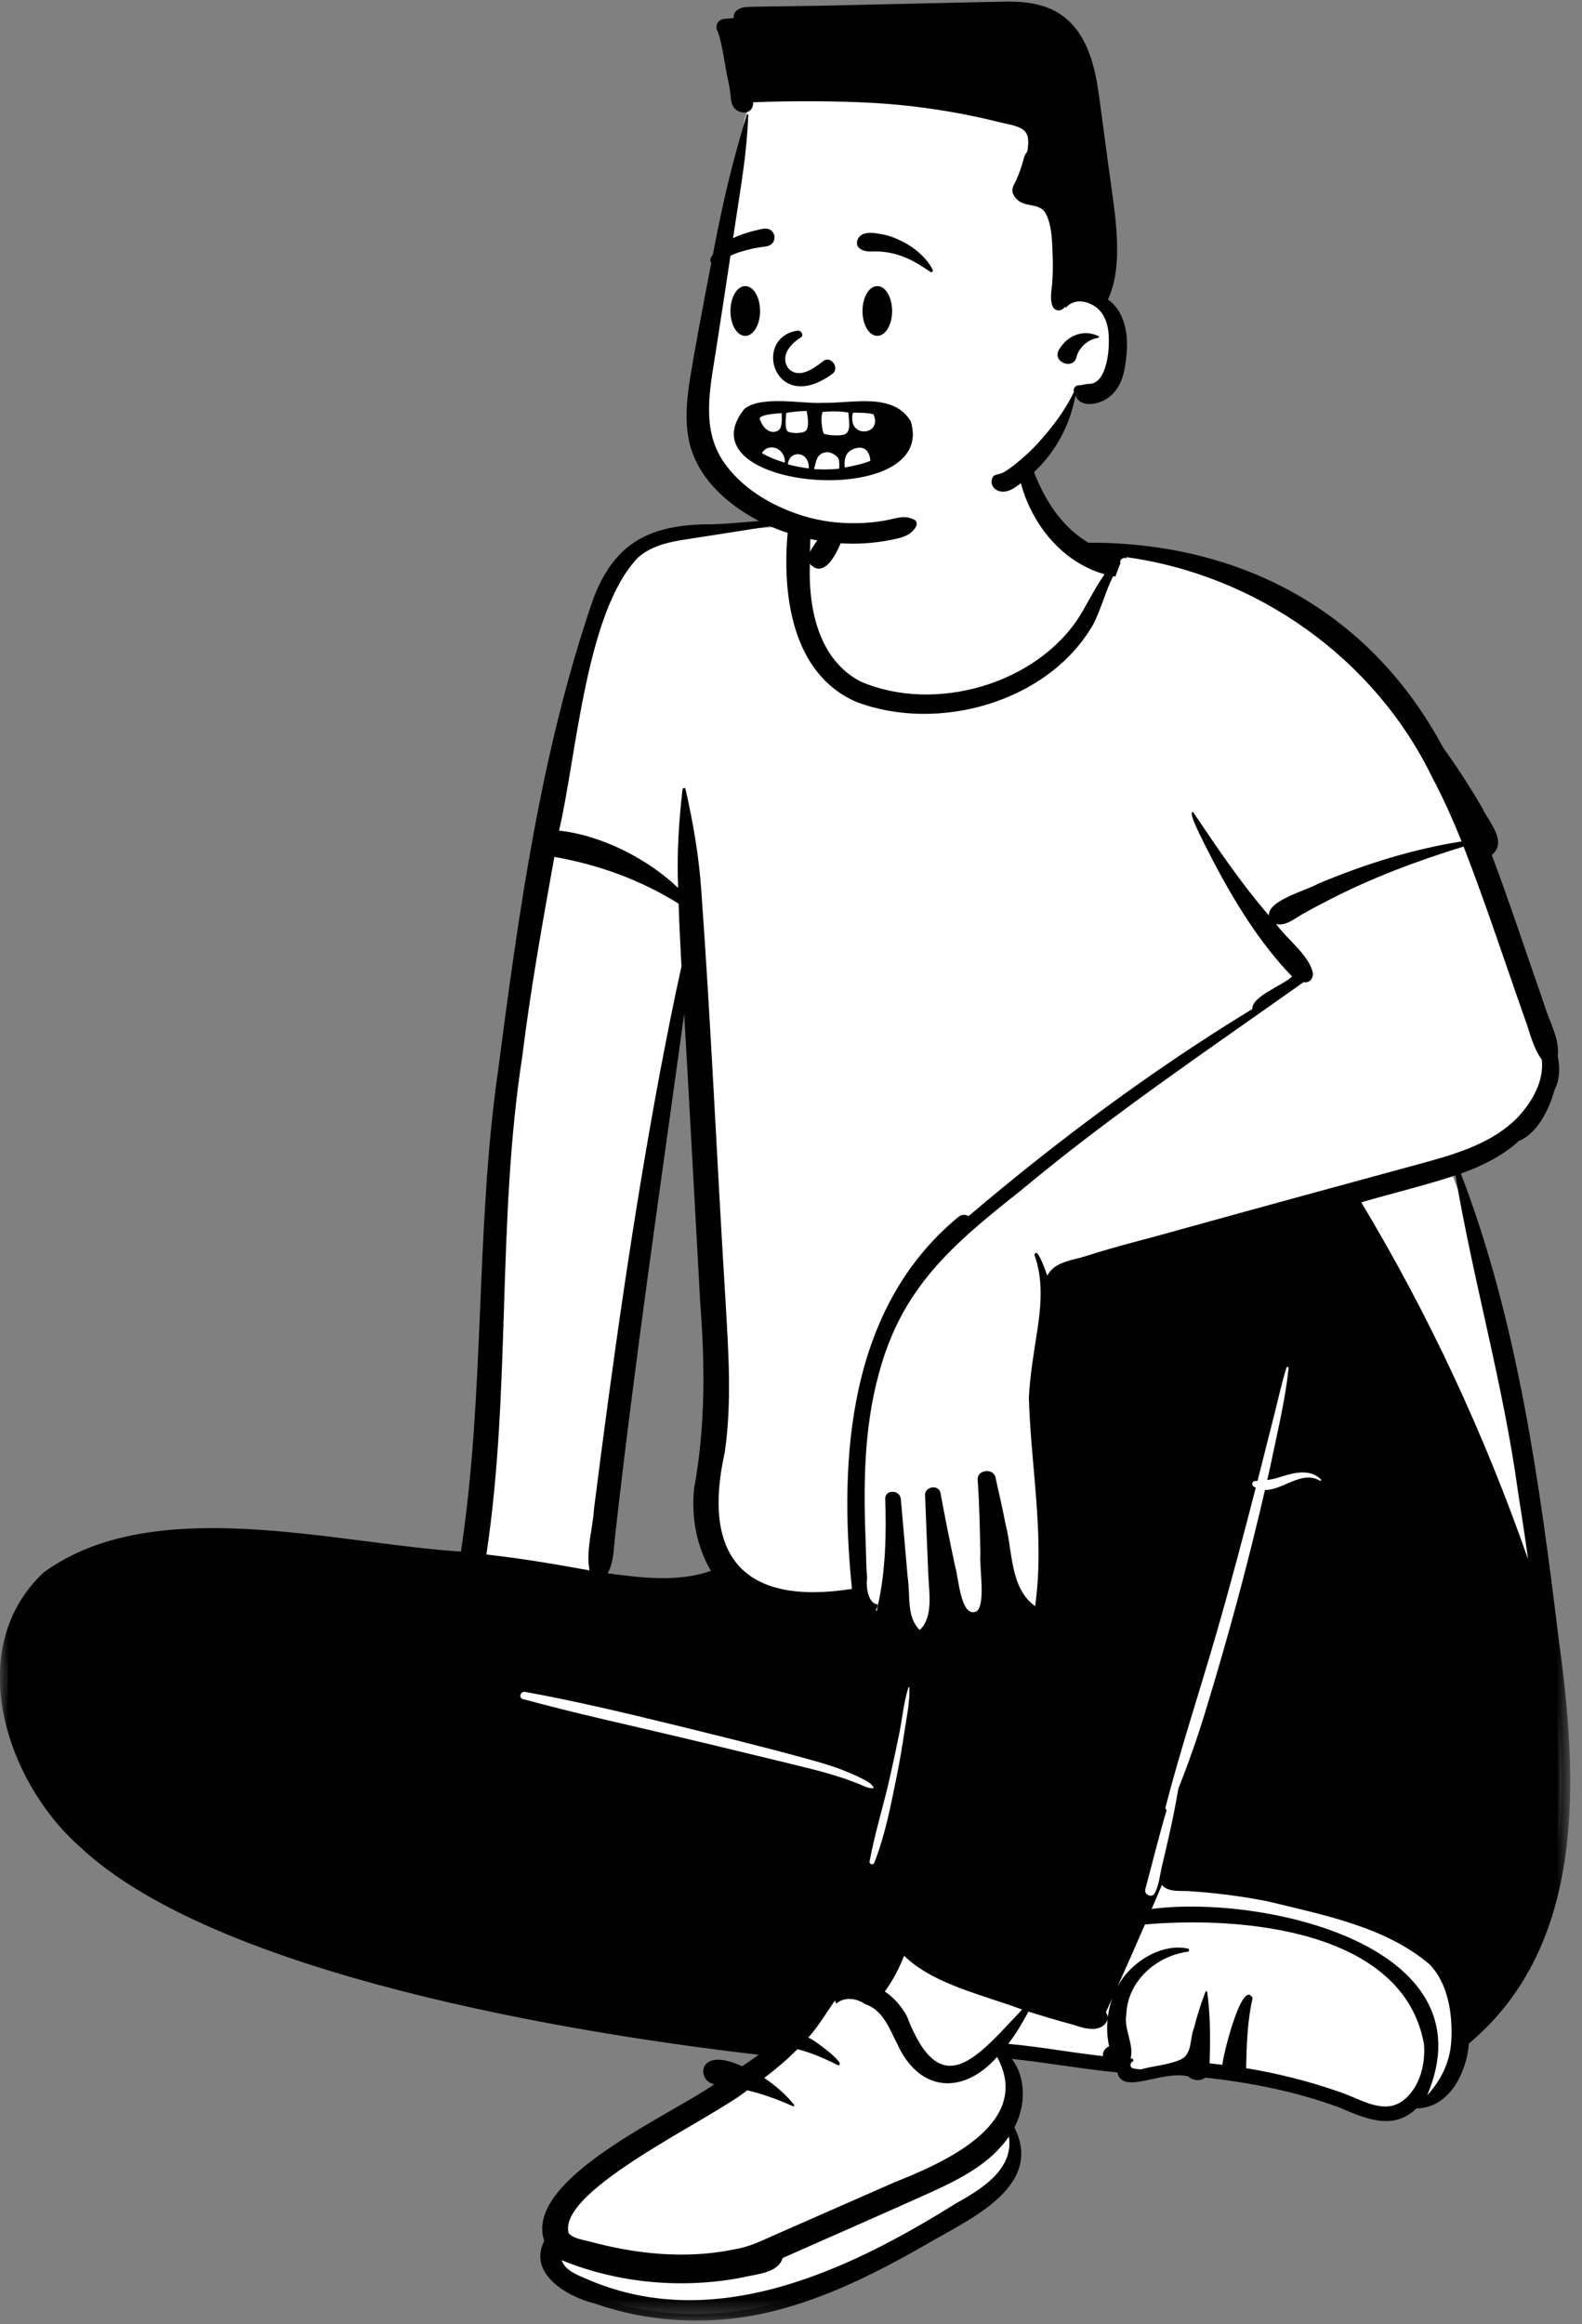 <svg width="94" height="138" viewBox="0 0 94 138" fill="none" xmlns="http://www.w3.org/2000/svg">
<rect x="0" y="0" width="94" height="138" fill="#808080" stroke="none"/>
<path fill-rule="evenodd" clip-rule="evenodd" d="M41.663 88.059C41.503 89.727 41.83 91.32 42.61 92.666L42.864 93.104L42.381 93.272C41.502 93.579 40.525 93.728 39.393 93.728C38.228 93.728 37.017 93.567 36.044 93.436L35.421 93.353L35.727 92.813C35.974 92.379 36.019 91.852 36.067 91.295C36.08 91.146 36.094 90.991 36.111 90.838C37.033 82.609 38.199 74.274 39.326 66.213C39.623 64.092 39.929 61.898 40.227 59.74L41.08 59.773C41.31 63.767 41.533 67.828 41.748 71.756C41.843 73.483 41.938 75.21 42.033 76.937C42.374 81.303 42.256 84.838 41.663 88.059ZM41.315 137.401C42.568 137.401 43.824 137.271 45.047 137.014C48.875 136.211 52.352 134.319 55.312 132.608C55.463 132.522 55.616 132.437 55.773 132.349C56.932 131.702 58.373 130.896 59.277 129.914C60.268 128.837 60.439 127.763 59.814 126.535L59.715 126.341L59.818 126.149C60.465 124.946 60.417 123.458 59.701 122.531L59.099 121.751L60.089 121.856C61.087 121.962 62.092 122.105 63.064 122.243C64.143 122.397 65.259 122.556 66.358 122.662L66.663 122.692L66.734 122.986C66.773 123.149 66.821 123.248 67.16 123.248C67.454 123.248 67.849 123.162 68.267 123.071C68.786 122.959 69.374 122.831 69.941 122.831C70.191 122.831 70.415 122.854 70.627 122.903L70.751 122.932L70.839 123.022C70.895 123.079 70.991 123.115 71.088 123.115C71.162 123.115 71.231 123.094 71.277 123.058L71.415 122.95L71.591 122.969C74.655 123.305 77.296 123.895 79.666 124.771L79.677 124.775L79.729 124.797C80.586 125.167 81.472 125.548 82.279 125.548C82.869 125.548 83.348 125.348 83.787 124.918L83.911 124.796L84.086 124.795C85.86 124.778 86.671 122.712 86.783 121.328L86.797 121.153L86.933 121.04C90.025 118.449 91.851 114.89 92.514 110.16C93.119 105.852 92.655 101.31 92.121 97.435C90.887 87.392 89.6 78.389 86.328 69.851L86.175 69.452L86.583 69.305C87.996 68.799 89.076 68.194 89.884 67.456L89.94 67.405L90.011 67.376C91.17 66.901 91.737 65.146 91.884 64.62L91.895 64.577L91.916 64.538C92.152 64.085 92.207 63.455 92.066 62.81L92.05 62.74L92.059 62.669C92.135 62.056 91.882 61.416 91.614 60.737C91.491 60.427 91.364 60.107 91.272 59.788C90.953 58.876 90.635 57.948 90.328 57.05C89.638 55.036 88.924 52.954 88.164 50.928L88.06 50.651L88.289 50.46C88.68 50.134 88.549 49.75 87.986 48.833C87.852 48.616 87.726 48.411 87.631 48.209C86.908 46.962 86.133 45.765 85.328 44.651L85.312 44.628L85.298 44.603C81.166 36.899 73.837 32.655 64.66 32.655L64.473 32.656L64.369 32.594C62.649 31.561 61.422 29.789 60.616 27.177L60.59 27.094L60.6 27.007C60.628 26.767 60.658 26.451 60.648 26.145C60.621 25.369 60.317 24.677 59.812 24.245C58.855 23.427 57.401 23.359 55.994 23.359H55.792C53.993 23.364 52.724 23.676 51.796 24.34C50.718 25.112 50.122 26.358 49.974 28.15C49.93 28.686 49.932 29.241 49.933 29.779L49.933 29.928L49.915 29.988C49.786 30.414 49.635 30.823 49.465 31.204L49.291 31.596L48.895 31.419C48.639 31.305 48.314 31.246 47.902 31.24C47.783 31.237 47.667 31.236 47.55 31.236C46.593 31.236 45.57 31.323 44.58 31.407C43.834 31.471 43.062 31.537 42.316 31.566L42.305 31.566C42.305 31.566 42.202 31.566 42.156 31.566C40.341 31.566 39.026 31.85 38.016 32.462C36.929 33.121 36.147 34.178 35.556 35.789C32.385 45.024 31.082 54.971 29.932 63.747C29.28 68.336 29.082 73.041 28.89 77.591C28.687 82.393 28.478 87.359 27.736 92.213L27.678 92.597L27.284 92.571C25.552 92.46 23.679 92.219 21.697 91.965C18.685 91.578 15.571 91.178 12.56 91.178C8.351 91.178 5.159 92.005 2.805 93.706C1.163 95.25 0.314 97.341 0.349 99.754C0.398 103.164 2.204 106.934 4.951 109.358L4.961 109.367C8.432 112.642 14.769 115.481 23.794 117.808C32.094 119.947 40.678 121.11 45.057 121.612L46.141 121.737L45.261 122.372C44.905 122.629 44.58 122.855 44.268 123.063L44.066 123.198L43.846 123.097C43.217 122.809 42.817 122.748 42.592 122.748C42.393 122.748 42.153 122.792 42.139 122.997C42.131 123.132 42.227 123.332 42.43 123.358L43.507 123.492L42.627 124.118C42.04 124.536 41.163 125.041 40.148 125.625C36.828 127.535 31.81 130.421 32.673 132.956L32.73 133.123L32.649 133.28C32.417 133.734 32.398 134.155 32.589 134.568C32.999 135.452 34.28 136.124 35.369 136.397L35.388 136.402L35.406 136.408C37.3 137.067 39.288 137.401 41.315 137.401Z" fill="white"/>
<mask id="mask0_38_17280" style="mask-type:alpha" maskUnits="userSpaceOnUse" x="-1" y="25" width="95" height="113">
<path d="M93.3 25.001H-0.008V137.794H93.3V25.001Z" fill="white"/>
</mask>
<g mask="url(#mask0_38_17280)">
<path fill-rule="evenodd" clip-rule="evenodd" d="M35.026 93.246C34.803 92.035 35.225 90.785 35.298 89.566C36.402 80.868 37.621 72.177 39.237 63.556C39.633 61.492 40.033 59.438 40.492 57.386C40.423 56.143 40.362 54.901 40.322 53.657C38.08 52.25 35.553 51.34 32.939 50.88C32.232 54.81 31.526 58.736 31.037 62.701C29.51 72.514 30.381 82.5 28.9 92.302C30.954 92.532 32.993 92.872 35.026 93.246ZM31.083 100.891C32.628 101.301 34.174 101.694 35.731 102.055C38.502 102.7 41.273 103.346 44.036 104.019C45.416 104.355 46.799 104.681 48.175 105.027C48.829 105.192 49.478 105.375 50.117 105.587C50.436 105.693 50.748 105.814 51.06 105.938C51.333 106.048 51.591 106.198 51.891 106.177C51.909 106.175 51.92 106.158 51.911 106.142C51.754 105.853 51.43 105.717 51.145 105.571C50.83 105.41 50.501 105.272 50.172 105.141C49.443 104.848 48.682 104.633 47.924 104.425C45.168 103.668 42.388 102.989 39.611 102.31C36.821 101.628 34.031 100.975 31.204 100.459C30.919 100.407 30.796 100.815 31.083 100.891ZM44.767 124.208C44.644 124.175 44.519 124.145 44.395 124.116C42.413 125.763 33.079 130.042 33.789 132.597C34.04 132.915 34.64 132.987 35.02 133.09C35.681 133.269 36.349 133.423 37.023 133.546C39.203 133.942 41.46 134.011 43.637 133.559C44.438 133.437 45.161 133.096 45.89 132.767C48.247 131.731 50.842 130.588 53.188 129.561C56.167 128.382 61.394 126.058 59.244 122.136C57.208 124.423 54.623 124.223 53.321 121.381C52.872 120.518 52.48 119.355 51.425 119.006C50.869 118.631 50.157 118.553 49.693 118.971C49.659 118.919 49.629 118.846 49.612 118.781C49.088 119.526 48.636 120.31 48.022 120.991C48.233 121.002 50.428 122.624 49.781 122.625C49.001 122.224 48.227 121.89 47.385 121.674C46.775 122.287 46.105 122.856 45.41 123.383C46.084 123.828 46.691 124.373 47.178 124.965C47.221 125.017 47.169 125.084 47.106 125.056C46.349 124.719 45.57 124.423 44.767 124.208ZM34.72 135.258C42.301 138.658 50.328 134.872 56.793 130.836C58.285 130.004 60.248 128.824 59.946 126.866C58.847 128.471 57.035 129.386 55.296 130.178C52.375 131.497 49.434 132.773 46.505 134.075C46.228 134.991 44.905 135.027 44.106 135.23C40.547 135.919 36.722 135.577 33.373 134.203C33.566 134.776 34.201 135.039 34.72 135.258ZM64.969 122.019C65.156 122.043 65.343 122.064 65.531 122.086C65.511 121.838 65.661 121.591 65.901 121.514C65.793 120.989 65.753 120.447 65.811 119.915C65.498 120.723 64.487 120.477 63.844 120.245C62.927 119.996 62.016 119.728 61.109 119.442C60.751 120.105 60.372 120.759 59.907 121.359C61.602 121.51 63.28 121.809 64.969 122.019ZM65.714 119.477C65.759 119.572 65.824 119.673 65.825 119.787C65.871 119.394 65.96 119.006 66.096 118.634C65.969 118.915 65.842 119.196 65.714 119.477ZM66.784 117.37C67.618 116.285 69.159 115.398 70.583 115.701C70.675 115.72 70.677 115.867 70.583 115.886C68.67 116.145 66.989 117.66 66.923 119.62C66.772 120.506 67.39 121.377 67.182 122.228C67.223 122.231 67.264 122.233 67.305 122.235C67.32 122.292 67.334 122.343 67.352 122.387C67.145 122.422 67.084 122.754 67.328 122.813C67.473 122.848 67.624 122.866 67.777 122.874C68.557 122.664 69.38 122.615 70.126 122.304C70.864 121.979 70.68 121.064 70.94 120.43C71.131 119.7 71.35 118.972 71.627 118.271C71.647 118.214 71.724 118.227 71.73 118.284C71.925 119.683 71.919 121.105 71.871 122.515C72.127 122.541 72.382 122.57 72.637 122.602C72.621 122.208 73.804 117.41 74.428 118.641C74.114 119.995 74.076 121.409 74.042 122.802C75.894 123.107 77.718 123.56 79.492 124.178C80.743 124.556 82.23 125.676 83.444 124.664C84.385 123.887 84.701 122.533 84.613 121.38C83.39 114.561 73.733 113.765 68.032 114.269C67.493 115.509 66.945 116.746 66.389 117.979C66.504 117.767 66.636 117.563 66.784 117.37ZM86.228 121.247C86.332 119.699 86.072 117.772 84.922 116.618C82.293 114.398 78.61 113.699 75.324 112.896C73.793 112.594 72.241 112.393 70.683 112.294C70.13 112.25 69.428 112.375 69.038 111.924C68.837 112.399 68.633 112.874 68.429 113.348C74.972 112.493 88.622 115.466 84.799 124.414C85.609 123.538 86.145 122.472 86.228 121.247ZM90.796 92.585C90.613 91.256 90.412 89.928 90.201 88.603C89.336 82.263 87.547 76.092 86.481 69.795C84.636 70.394 82.746 70.85 80.882 71.39C84.92 78.094 88.223 85.213 90.796 92.585ZM75.634 86.347C75.989 84.662 76.387 82.945 76.568 81.232C76.576 81.155 76.457 81.147 76.436 81.214C76.14 82.163 75.938 83.146 75.688 84.108C75.436 85.073 75.203 86.042 74.956 87.008C74.877 87.317 74.798 87.625 74.719 87.933C74.671 87.935 74.624 87.937 74.577 87.938C74.396 87.942 74.341 88.169 74.487 88.263C74.53 88.291 74.572 88.315 74.615 88.337C73.858 91.276 73.082 94.209 72.236 97.126C71.25 100.526 70.139 103.884 69.252 107.311C69.231 107.39 69.268 107.445 69.322 107.469C68.86 109.028 68.473 110.608 68.051 112.179C67.963 112.506 68.447 112.718 68.613 112.412C68.868 111.94 68.924 111.296 69.049 110.777C69.189 110.193 69.323 109.608 69.456 109.023C69.668 108.091 69.858 107.148 70.015 106.204C70.599 104.738 71.122 103.255 71.585 101.744C72.622 98.359 73.579 94.951 74.43 91.517C74.682 90.503 74.928 89.488 75.163 88.47C76.234 88.487 77.352 87.278 78.428 87.921C78.478 87.951 78.528 87.883 78.489 87.844C78.06 87.41 77.467 87.372 76.892 87.479C76.517 87.549 76.159 87.681 75.792 87.781C75.631 87.825 75.465 87.857 75.298 87.881C75.413 87.37 75.526 86.859 75.634 86.347ZM52.573 118.249C53.12 118.606 53.566 119.134 53.88 119.702C55.897 124.969 58.053 122.148 60.733 119.321C58.465 118.467 55.462 117.827 53.723 116.129C53.422 116.88 53.054 117.595 52.573 118.249ZM53.294 105.402C53.469 104.535 53.614 103.663 53.745 102.789C53.871 101.951 54.068 101.053 54.035 100.205C54.034 100.171 53.986 100.165 53.976 100.197C53.704 101.043 53.622 101.978 53.449 102.849C53.282 103.691 53.098 104.53 52.913 105.368C52.533 107.09 51.995 108.785 51.67 110.516C51.635 110.702 51.886 110.767 51.954 110.593C52.606 108.937 52.943 107.138 53.294 105.402ZM90.173 66.356C91.054 65.409 91.746 64.2 91.612 62.916C91.083 62.212 90.908 61.293 90.6 60.478C89.395 57.071 88.277 53.637 86.965 50.266C84.176 51.122 81.432 52.15 78.843 53.499C78.367 53.742 77.896 53.993 77.43 54.254C76.943 54.527 76.411 55.001 75.826 54.865C76.465 55.769 77.781 56.709 78.004 57.753C78.052 58.084 77.817 58.391 77.457 58.317C71.816 62.317 65.99 66.233 60.658 70.689C56.666 73.845 53.6 76.405 52.231 81.526C51.308 84.843 51.305 88.309 51.441 91.72C51.467 92.383 51.468 93.062 51.522 93.729C51.441 94.228 51.594 95.245 52.156 95.263C52.143 95.384 52.103 95.496 52.039 95.594C52.057 95.618 52.076 95.64 52.095 95.664C52.123 95.527 52.15 95.391 52.176 95.255C52.614 93.32 52.672 91.075 52.599 89.014C52.569 88.424 53.476 88.438 53.527 89.014C53.663 90.572 53.8 92.129 53.936 93.686C54.1 94.695 53.842 96.015 54.65 96.782C55.471 96.024 55.2 94.529 55.16 93.551C55.095 91.956 55.026 90.361 54.967 88.765C54.948 88.26 55.787 88.129 55.882 88.644C56.151 90.109 56.443 91.57 56.757 93.027C56.947 93.591 57.077 96.118 58.023 95.679C58.588 95.294 58.181 93.039 58.255 92.293C58.22 90.814 58.199 89.338 58.091 87.864C58.046 87.269 59.017 87.142 59.15 87.723C59.365 88.663 59.572 89.603 59.76 90.55C60.171 92.145 60.021 94.308 61.506 95.369C62.087 91.224 61.25 87.109 61.133 82.979C61.203 81.64 61.433 80.316 61.636 78.993C61.861 77.532 61.992 75.94 61.466 74.53C61.61 73.899 62.175 75.607 62.228 75.749C62.653 74.912 63.689 74.847 64.509 74.587C66.33 73.998 68.196 73.554 70.038 73.031C74.925 71.676 79.817 70.342 84.711 69.011C86.666 68.471 88.724 67.832 90.173 66.356ZM41.239 88.402C41.914 84.753 41.895 81.056 41.607 77.367C41.29 71.646 40.983 65.923 40.654 60.203C39.226 70.556 37.703 80.898 36.539 91.285C36.457 92.008 36.469 92.773 36.104 93.418C38.123 93.688 40.276 93.96 42.239 93.275C41.377 91.788 41.074 90.094 41.239 88.402ZM85.067 46.094C81.663 39.117 74.723 34.164 66.94 33.084C66.931 33.093 66.922 33.101 66.913 33.11C66.939 33.134 66.963 33.159 66.984 33.185C66.775 33.031 66.487 33.224 66.58 33.437C66.465 33.7 66.38 33.97 66.274 34.234C66.228 34.23 66.183 34.226 66.137 34.219C65.675 35.134 65.425 36.19 64.942 37.102C62.301 41.672 55.782 43.527 50.893 41.682C47.013 40.004 46.463 35.224 46.81 31.55C46.828 31.302 46.954 31.127 47.122 31.024C45.006 31.362 42.89 31.703 40.773 32.025C39.752 32.179 38.704 32.403 37.916 33.103C34.815 36.289 34.261 44.863 33.218 49.321C35.714 49.581 38.504 51.002 40.294 52.724C40.209 50.766 40.33 48.819 40.556 46.875C40.559 46.78 40.718 46.748 40.733 46.852C41.18 48.822 41.524 50.809 41.666 52.828C42.254 60.952 42.604 69.093 43.108 77.222C43.28 80.214 43.495 83.232 43.068 86.214C41.694 92.352 44.117 95.365 50.621 94.344C49.831 86.566 50.404 77.665 56.929 72.272C57.127 72.094 57.366 72.106 57.547 72.212C62.852 67.711 68.451 63.543 74.41 59.913C74.367 59.163 76.247 58.499 76.773 57.982C74.819 55.961 73.331 53.504 72.033 51.033C71.919 50.764 70.427 48.061 70.901 48.231C72.319 50.329 73.729 52.44 75.399 54.36C75.308 53.474 77.605 52.881 78.313 52.477C81.045 51.328 83.901 50.428 86.845 49.962C86.315 48.645 85.736 47.348 85.067 46.094ZM48.709 31.864C48.798 31.712 48.883 31.556 48.965 31.397C48.689 31.408 48.42 31.418 48.148 31.463C48.16 31.899 48.136 32.34 48.131 32.78C48.267 32.458 48.533 32.164 48.709 31.864ZM2.602 93.36C9.122 88.626 19.832 91.642 27.386 92.129C28.826 82.701 28.238 73.119 29.58 63.676C30.816 54.242 32.12 44.676 35.224 35.637C36.506 32.142 38.722 31.104 42.372 31.132C44.224 31.06 46.182 30.764 47.982 30.806C48.377 30.812 48.789 30.864 49.145 31.023C49.646 29.897 49.918 28.687 50.055 27.469C50.064 27.391 50.162 27.377 50.192 27.451C50.615 28.512 50.66 29.67 50.43 30.781C50.263 31.577 49.271 34.71 48.12 33.484C48.028 36.055 48.594 39.124 51.115 40.458C55.522 42.377 61.614 40.63 64.166 36.558C64.66 35.745 65.085 34.879 65.631 34.098C61.825 33.022 59.689 28.469 60.585 25.001C61.139 27.698 62.15 30.711 64.666 32.222C73.829 32.201 81.447 36.368 85.751 44.393C86.593 45.558 87.372 46.769 88.086 48.001C88.47 48.825 89.594 49.971 88.64 50.767C89.742 53.705 90.721 56.684 91.754 59.645C92.038 60.632 92.688 61.667 92.558 62.704C92.698 63.343 92.692 64.099 92.371 64.714C92.066 65.809 91.383 67.283 90.249 67.748C89.288 68.625 88.071 69.229 86.803 69.684C90.186 78.51 91.474 88.03 92.62 97.356C93.743 105.514 94.323 115.438 87.284 121.335C87.147 123.022 86.145 125.171 84.163 125.19C82.79 126.535 81.117 125.797 79.589 125.139C77.01 124.185 74.305 123.657 71.617 123.362C71.329 123.587 70.86 123.55 70.603 123.287C68.975 122.913 66.718 124.43 66.389 123.055C64.29 122.852 62.214 122.471 60.116 122.249C61 123.394 60.937 125.082 60.271 126.319C61.966 129.649 58.017 131.577 55.602 132.943C52.343 134.828 48.938 136.616 45.21 137.397C41.932 138.086 38.499 137.877 35.336 136.777C33.674 136.36 31.353 134.991 32.339 133.062C31.089 129.391 39.867 125.588 42.449 123.749C41.394 123.618 41.355 121.431 44.1 122.688C44.432 122.466 44.758 122.237 45.081 122.005C33.977 120.731 12.773 117.225 4.737 109.647C0.323 105.751 -2.224 97.87 2.602 93.36Z" fill="black"/>
</g>
<path fill-rule="evenodd" clip-rule="evenodd" d="M53.748 2.207C49.779 2.207 44.655 4.694 44.218 7.24C43.703 10.241 40.946 21.757 41.569 25.45C42.191 29.142 45.547 31.801 50.915 31.801C56.284 31.801 60.292 28.877 61.212 27.873C61.825 27.204 62.7 25.675 63.837 23.285C65.753 23.031 66.716 22.123 66.725 20.564C66.734 19.004 66.111 17.94 64.856 17.372C65.304 11.216 64.964 7.337 63.837 5.734C62.146 3.33 57.718 2.207 53.748 2.207Z" fill="white"/>
<path fill-rule="evenodd" clip-rule="evenodd" d="M44.461 6.829C44.464 6.776 44.386 6.769 44.371 6.817C43.515 9.642 42.987 11.844 42.431 14.74L42.267 15.592C41.829 17.864 41.386 20.14 41.011 22.424L40.989 22.56C40.802 23.742 40.694 24.936 40.929 26.12C41.148 27.227 41.748 28.242 42.527 29.051C44.032 30.613 46.124 31.589 48.228 32.025C49.292 32.246 50.39 32.331 51.474 32.254C52.014 32.217 52.554 32.14 53.083 32.028L53.142 32.016C53.675 31.901 54.148 31.763 54.432 31.262C54.503 31.136 54.474 30.919 54.325 30.855C54.042 30.733 53.835 30.682 53.526 30.717C53.232 30.75 52.945 30.839 52.654 30.894C52.098 31 51.533 31.053 50.968 31.065C49.857 31.09 48.743 30.951 47.681 30.62C45.857 30.051 44.003 28.963 42.937 27.335C41.683 25.42 42.182 23.096 42.514 20.981L42.524 20.917C42.861 18.755 43.193 16.593 43.516 14.43L43.654 13.503C44.016 11.053 44.358 9.305 44.461 6.829ZM62.986 0.833C62.076 0.234 60.944 0.087 59.875 0.095L59.741 0.097C58.371 0.118 51.477 0.281 49.169 0.332L48.62 0.343C47.893 0.357 46.427 0.371 45.672 0.385L45.628 0.386C45.258 0.393 44.887 0.396 44.517 0.408L44.462 0.41C44.185 0.421 43.954 0.463 43.736 0.658C43.626 0.757 43.583 0.908 43.593 1.052L43.594 1.071L43.044 1.119C42.671 1.152 42.473 1.486 42.622 1.825L42.629 1.841C42.893 2.403 43.094 4.036 43.235 4.64C43.309 4.958 43.369 5.28 43.404 5.605C43.432 5.86 43.434 6.117 43.577 6.341C43.881 6.821 44.737 6.817 44.752 6.137C44.753 6.116 44.752 6.095 44.75 6.075C46.903 5.98 49.843 5.989 51.993 6.118C54.002 6.238 56.001 6.51 57.969 6.927C58.468 7.032 58.965 7.148 59.458 7.273C59.863 7.374 60.36 7.435 60.722 7.654C61.128 7.899 61.12 8.34 61.076 8.759C61.029 9.204 60.95 8.975 60.838 9.38L60.831 9.406C60.716 9.846 60.573 10.281 60.384 10.694C60.277 10.93 60.103 11.157 60.169 11.428C60.206 11.581 60.327 11.745 60.438 11.851C60.944 12.336 61.8 12.027 62.144 12.692C62.504 13.387 62.513 14.328 62.544 15.097L62.545 15.142C62.568 15.672 62.561 16.203 62.526 16.732C62.495 17.213 62.366 17.69 62.531 18.153C62.652 18.489 63.044 18.521 63.25 18.247C63.274 18.216 63.295 18.183 63.316 18.151L63.335 18.119L63.337 18.119C63.317 18.15 63.299 18.182 63.281 18.214C63.263 18.249 63.309 18.288 63.338 18.258C63.822 17.732 64.529 17.837 65.076 18.205C65.63 18.579 65.849 19.289 65.878 19.927C65.91 20.634 65.847 21.463 65.552 22.116C65.428 22.392 65.25 22.646 64.956 22.752C64.822 22.799 64.695 22.793 64.556 22.804C64.411 22.815 64.237 22.888 64.097 22.878C63.914 22.865 63.75 23.073 63.802 23.248L63.806 23.259C63.809 23.268 63.811 23.276 63.814 23.284C63.807 23.29 63.8 23.298 63.795 23.309C63.264 24.393 62.535 25.358 61.73 26.253C61.327 26.7 60.879 27.111 60.412 27.492C60.181 27.68 59.938 27.867 59.681 28.019C59.596 28.068 59.518 28.102 59.422 28.129C59.377 28.142 59.326 28.148 59.283 28.163L59.238 28.178C59.235 28.179 59.232 28.18 59.229 28.181C59.1 28.196 58.992 28.281 58.949 28.414C58.838 28.762 59.04 29.069 59.385 29.165C59.76 29.269 60.112 29.085 60.409 28.875L60.428 28.861C61.033 28.426 61.59 27.938 62.073 27.368C63.027 26.244 63.625 24.942 63.901 23.502C63.97 23.649 64.062 23.777 64.222 23.867C64.471 24.006 64.768 24.006 65.041 23.96C65.59 23.867 66.058 23.532 66.37 23.08C66.694 22.611 66.815 22.041 66.889 21.486C66.961 20.93 66.997 20.373 66.924 19.816C66.82 19.016 66.484 18.225 65.83 17.786C66.32 16.722 66.406 15.528 66.371 14.362C66.328 12.927 66.08 11.476 65.889 10.054L65.347 6.011L65.324 5.848C65.193 4.897 65.034 3.941 64.677 3.045C64.326 2.162 63.792 1.363 62.986 0.833ZM65.27 19.958C64.373 19.524 63.405 19.924 62.923 20.767C62.503 21.499 63.75 21.983 63.958 21.228L63.964 21.205C64.102 20.633 64.659 20.139 65.242 20.062C65.29 20.055 65.326 19.985 65.27 19.958Z" fill="black"/>
<path fill-rule="evenodd" clip-rule="evenodd" d="M47.612 20.016C47.085 20.336 46.28 21.084 46.848 21.878C47.517 22.578 48.479 21.775 48.953 21.412C49.393 21.131 49.887 21.854 49.479 22.183C46.052 24.717 44.661 20.1 47.346 19.639C47.641 19.588 47.751 19.917 47.612 20.016ZM52.382 13.905L52.251 13.882L52.184 13.871C51.791 13.806 51.324 13.762 51.053 14.071C50.901 14.243 50.848 14.565 51.053 14.73C51.413 15.021 51.811 14.908 52.243 14.933C52.599 14.953 52.94 15.012 53.283 15.11C54.035 15.325 54.647 15.716 55.289 16.146C55.373 16.203 55.459 16.095 55.419 16.016C55.048 15.291 54.33 14.696 53.611 14.333C53.227 14.139 52.807 13.979 52.382 13.905ZM48.905 23.918C47.756 24.002 45.267 23.454 44.233 24.276C40.337 29.133 55.782 30.382 54.114 25.008C53.052 23.27 50.608 23.968 48.905 23.918ZM49.102 26.851C49.386 26.828 49.731 27.053 49.814 27.226C49.898 27.4 49.865 27.767 49.863 27.831C49.366 27.881 48.865 27.888 48.367 27.855C48.497 27.428 48.501 26.916 49.102 26.851ZM46.809 27.568C46.888 27.038 47.269 26.912 47.576 26.991C47.891 27.073 48.075 27.435 48.055 27.757C48.054 27.779 48.067 27.798 48.075 27.816C47.648 27.765 47.224 27.682 46.809 27.568ZM50.332 26.947C50.511 26.675 50.939 26.544 51.213 26.592C51.66 26.686 51.713 27.254 51.713 27.369C51.301 27.526 50.863 27.631 50.444 27.714C50.36 27.73 50.275 27.745 50.191 27.759L50.185 27.69C50.175 27.543 50.168 27.196 50.332 26.947ZM45.268 26.902C45.727 26.193 46.714 26.701 46.632 27.475C46.544 27.448 46.457 27.419 46.37 27.389C46.01 27.263 45.614 27.114 45.268 26.902ZM48.881 24.459C49.499 24.404 50.005 24.422 50.408 24.497L50.42 24.631C50.465 25.097 50.522 25.555 50.277 25.742C50.078 25.894 49.418 25.88 48.976 25.77C48.866 25.742 48.724 24.776 48.881 24.459ZM47.927 24.404C48.026 24.863 48.072 25.42 47.873 25.585C47.664 25.76 46.988 25.736 46.812 25.62C46.657 25.518 46.661 25.049 46.718 24.523C47.06 24.443 47.656 24.404 47.927 24.404ZM50.681 24.502L50.883 24.503L50.998 24.505C51.287 24.51 51.599 24.527 51.894 24.591C52.481 25.856 50.34 26.075 50.67 24.548L50.681 24.502ZM46.446 24.532L46.45 24.604C46.467 24.959 46.456 25.427 46.258 25.553C45.968 25.739 45.424 25.703 45.129 24.843C45.226 24.587 46.262 24.551 46.446 24.532ZM52.128 16.988C52.004 16.988 51.886 17.03 51.778 17.108C51.671 17.185 51.575 17.296 51.495 17.436C51.343 17.699 51.248 18.063 51.248 18.466C51.248 18.868 51.343 19.232 51.495 19.495C51.575 19.635 51.671 19.747 51.778 19.823C51.886 19.901 52.004 19.943 52.128 19.943C52.252 19.943 52.37 19.901 52.478 19.823C52.585 19.747 52.681 19.635 52.761 19.495C52.913 19.232 53.008 18.868 53.008 18.466C53.008 18.063 52.913 17.699 52.761 17.436C52.681 17.296 52.585 17.185 52.478 17.108C52.37 17.03 52.252 16.988 52.128 16.988ZM44.281 16.988C44.157 16.988 44.039 17.03 43.931 17.108C43.825 17.185 43.728 17.296 43.648 17.436C43.497 17.699 43.402 18.063 43.402 18.466C43.402 18.868 43.497 19.232 43.648 19.495C43.728 19.635 43.825 19.747 43.931 19.823C44.039 19.901 44.157 19.943 44.281 19.943C44.405 19.943 44.524 19.901 44.632 19.823C44.738 19.747 44.834 19.635 44.914 19.495C45.066 19.232 45.161 18.868 45.161 18.466C45.161 18.063 45.066 17.699 44.914 17.436C44.834 17.296 44.738 17.185 44.632 17.108C44.524 17.03 44.405 16.988 44.281 16.988ZM45.349 13.58L45.249 13.601L45.182 13.615C44.098 13.848 42.725 14.306 42.217 15.357C42.198 15.509 42.218 15.541 42.236 15.562L42.241 15.569C42.255 15.588 42.266 15.613 42.332 15.633C42.35 15.629 42.369 15.624 42.387 15.619C42.625 15.557 42.812 15.472 42.994 15.383L43.191 15.286C43.42 15.174 43.651 15.066 43.895 14.987C44.417 14.817 44.953 14.697 45.498 14.633C45.616 14.619 45.73 14.579 45.82 14.511C45.905 14.447 45.97 14.357 46 14.238C46.038 14.084 46.027 13.967 45.944 13.828C45.882 13.723 45.793 13.651 45.69 13.609C45.586 13.567 45.467 13.557 45.349 13.58Z" fill="black"/>
</svg>
